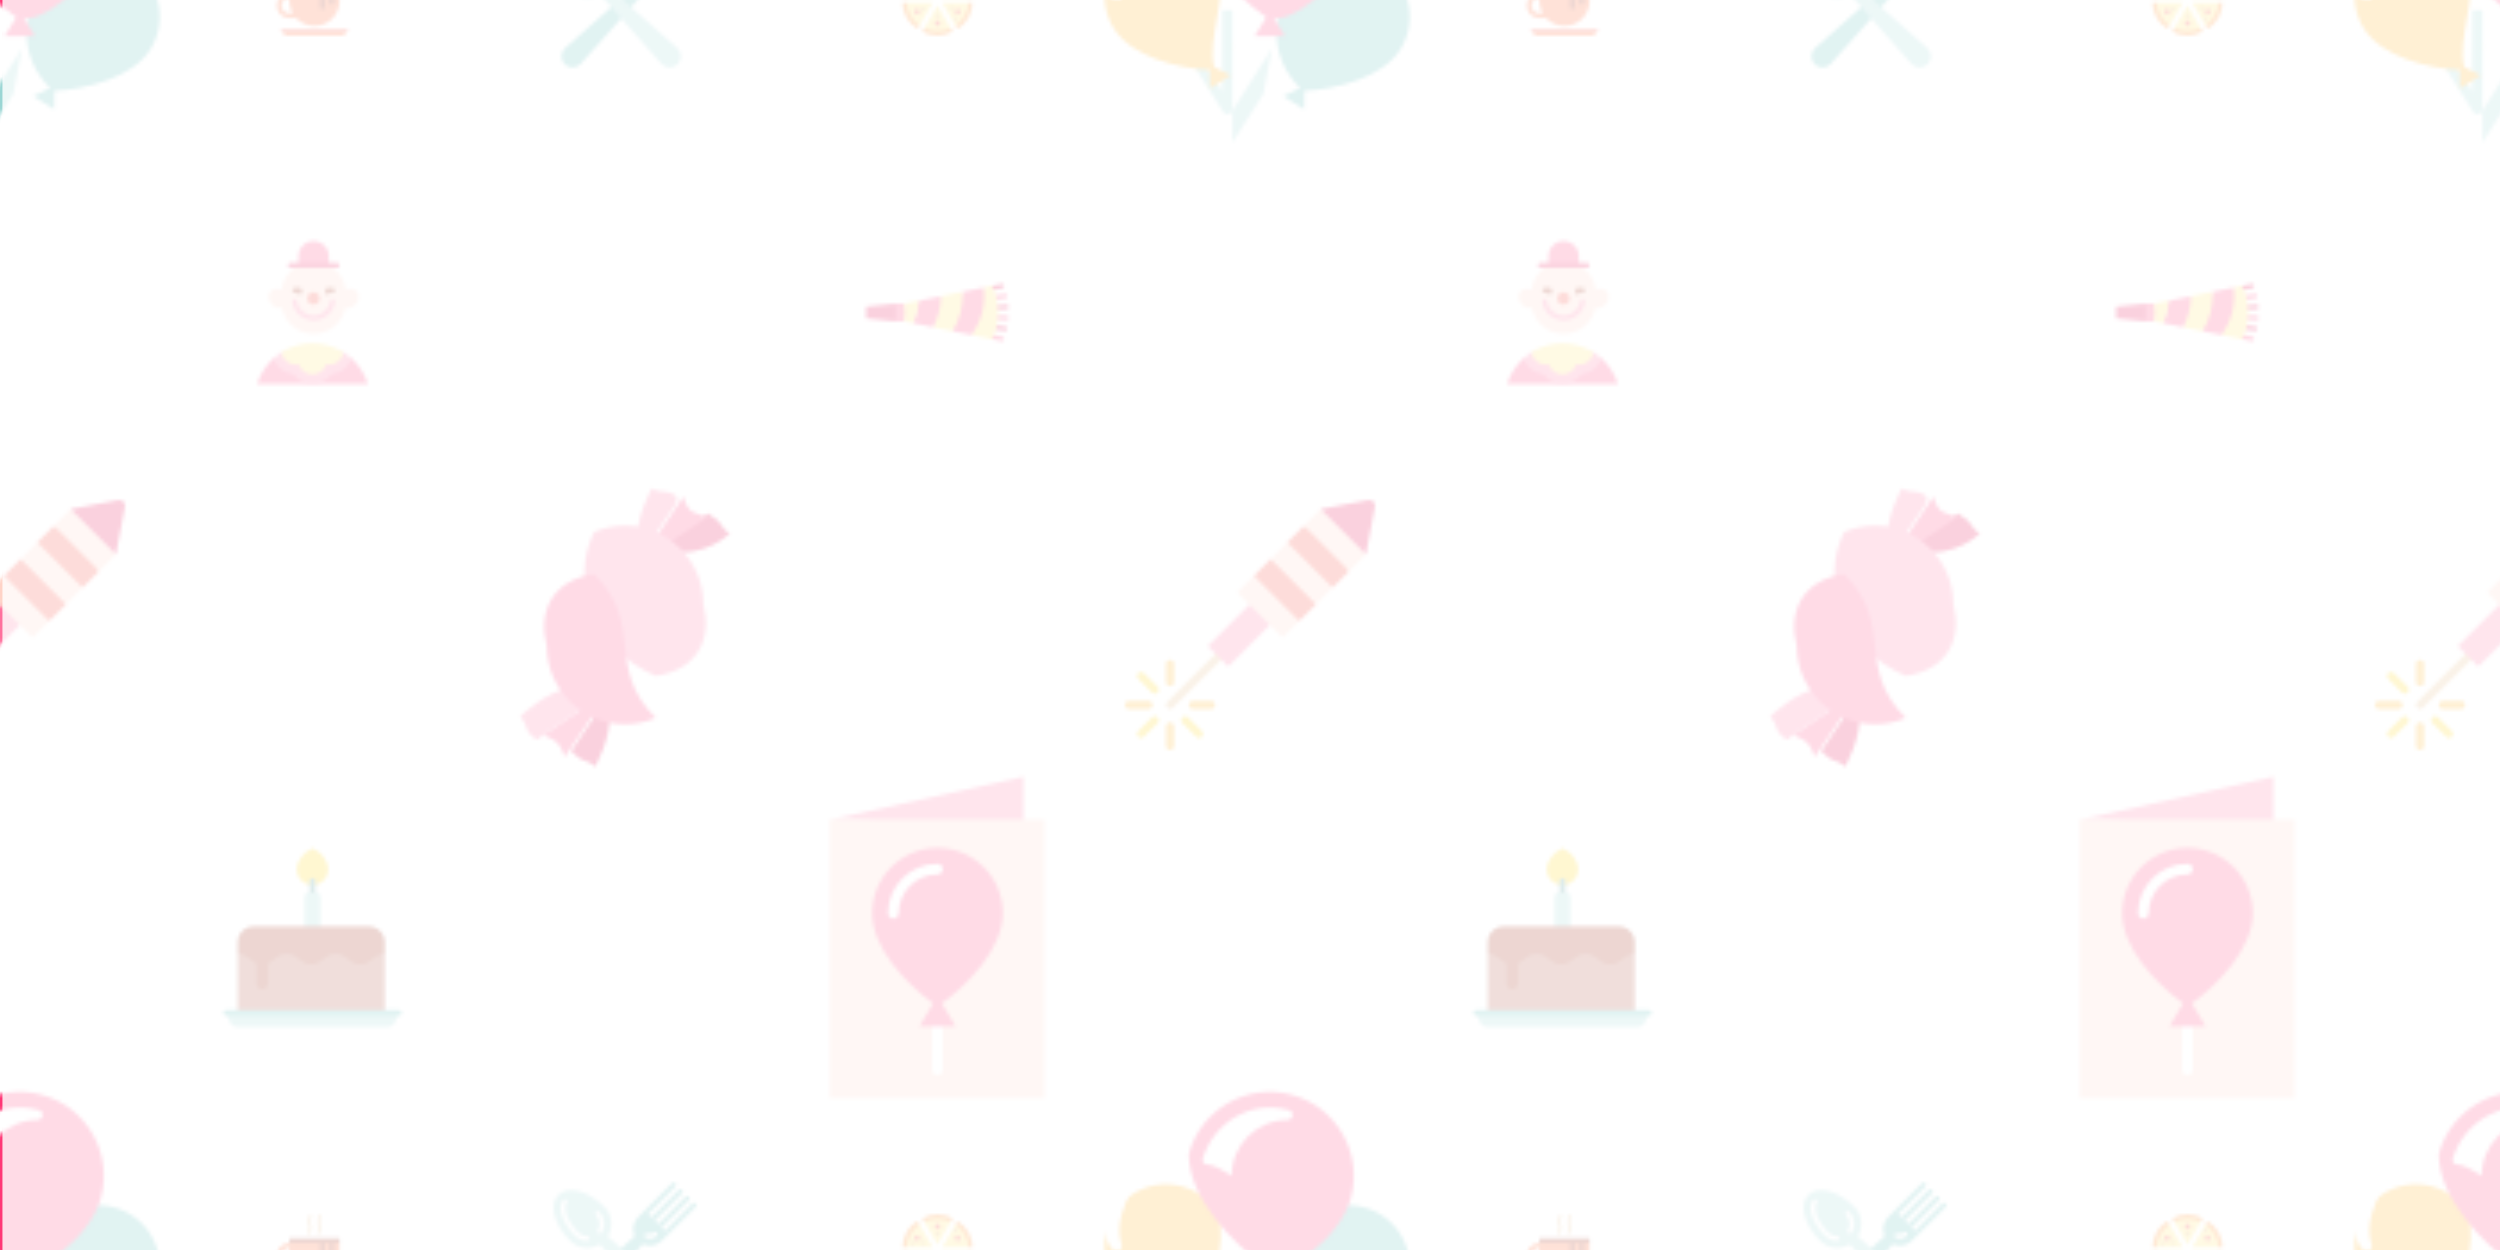 <svg xmlns="http://www.w3.org/2000/svg" xmlns:xlink="http://www.w3.org/1999/xlink" xmlns:fi="http://pattern.flaticon.com/" width="700" height="350"><rect id="backgroundrect" width="100%" height="100%" x="0" y="0" fill="none" stroke="none"/><defs><g id="L1_530"><path d="M3.739,26.257 l-8.643,13.636 V2.861 h-2.819 v22.862 l-8.642,-13.636 l-2.381,1.509 l11.243,17.739 c0.258,0.408 0.708,0.655 1.191,0.655 c0.483,0 0.932,-0.247 1.191,-0.655 l11.243,-17.739 L3.739,26.257 z" fill="#9ad6d4" stroke-width="0" id="svg_1"/><path d="M-8.929,-10.363 c-5.086,-8.048 -15.734,-10.449 -23.782,-5.363 c-8.048,5.086 -10.449,15.733 -5.363,23.781 c4.921,7.786 17.849,11.115 26.802,11.518 l0.084,5.196 l5.82,-3.689 l-4.661,-2.293 C-12.149,11.166 -6.095,-1.258 -8.929,-10.363 z" fill="#ffaa0e" stroke-width="0" id="svg_2"/><path d="M12.914,-4.51 c5.086,-8.048 15.734,-10.449 23.782,-5.363 c8.048,5.086 10.449,15.734 5.363,23.782 c-4.921,7.786 -17.849,11.115 -26.802,11.518 l-0.084,5.196 l-5.82,-3.689 l4.661,-2.293 C4.938,15.744 5.907,1.958 12.914,-4.51 z" fill="#57bab7" stroke-width="0" id="svg_3"/><path d="M-37.839,-0.054 c-0.467,0 -0.924,-0.232 -1.192,-0.655 c-3.84,-6.059 -2.035,-14.112 4.024,-17.952 c0.658,-0.416 1.529,-0.221 1.945,0.436 c0.417,0.658 0.222,1.528 -0.436,1.945 C-34.701,-13.381 -37.805,-7.452 -36.069,-1.9 c0.417,0.658 0.222,1.529 -0.436,1.945 C-37.3,0.014 -37.58,0.015 -37.839,-0.054 z" fill="#ffffff" stroke-width="0" id="svg_4"/><path d="M28.273,-14.669 C31.634,-27.213 24.19,-40.106 11.647,-43.467 S-13.79,-39.384 -17.151,-26.84 c0,12.119 12.023,24.907 21.704,31.665 l-3.244,5.306 h8.505 l-3.244,-5.306 C9.576,7.016 25.026,-2.55 28.273,-14.669 z" fill="#ff3776" stroke-width="0" id="svg_5"/><path d="M-11.889,-23.922 C-11.889,-23.922 -11.889,-23.922 -11.889,-23.922 c-0.779,0 -1.41,-0.631 -1.41,-1.41 C-10.189,-35.899 0.324,-41.968 10.514,-39.237 c0.778,0 1.41,0.631 1.41,1.41 s-0.631,1.41 -1.41,1.41 c-8.636,0 -15.662,7.025 -15.663,15.661 C-10.31,-24.175 -11.111,-23.713 -11.889,-23.922 z" fill="#ffffff" stroke-width="0" id="svg_6"/></g><g id="L1_531"><g stroke-width="0" id="svg_7"><path d="M81.016,348.047 c-0.939,0 -1.822,0.366 -2.487,1.03 C77.866,349.741 77.5,350.624 77.5,351.564 c0,0.939 0.366,1.822 1.03,2.487 c0.664,0.664 1.547,1.03 2.487,1.03 h1.926 c1.282,1.353 3.096,2.198 5.107,2.198 c3.884,0 7.033,-3.149 7.033,-7.033 V348.047 l-7.033,-0.44 L81.016,348.047 zM81.016,353.762 c-0.587,0 -1.139,-0.229 -1.554,-0.644 c-0.415,-0.415 -0.644,-0.967 -0.644,-1.554 s0.229,-1.139 0.644,-1.554 c0.415,-0.415 0.967,-0.644 1.554,-0.644 v0.879 c0,1.281 0.343,2.482 0.941,3.516 H81.016 z" fill="#fe5d26" stroke-width="0" id="svg_8"/><path d="M79.038,358.436 L79.297,359.341 c0.1,0.349 0.478,0.634 0.84,0.634 h15.824 c0.363,0 0.741,-0.285 0.84,-0.634 l0.258,-0.904 H79.038 z" fill="#fe5d26" stroke-width="0" id="svg_9"/></g><path d="M97.17,358.766 H78.929 c-0.182,0 -0.33,-0.148 -0.33,-0.33 c0,-0.182 0.148,-0.33 0.33,-0.33 H97.17 c0.182,0 0.33,0.148 0.33,0.33 C97.5,358.618 97.352,358.766 97.17,358.766 z" fill="#f63e31" stroke-width="0" id="svg_10"/><g stroke-width="0" id="svg_11"><path d="M86.511,345.74 c-0.182,0 -0.33,-0.148 -0.33,-0.33 c-0,-0.502 0.137,-0.764 0.257,-0.995 c0.102,-0.195 0.182,-0.35 0.182,-0.69 c0,-0.34 -0.08,-0.495 -0.182,-0.69 c-0.121,-0.231 -0.257,-0.493 -0.257,-0.995 c-0,-0.502 0.137,-0.764 0.257,-0.995 c0.102,-0.195 0.182,-0.35 0.182,-0.69 c0,-0.182 0.148,-0.33 0.33,-0.33 c0.182,0 0.33,0.148 0.33,0.33 c0,0.502 -0.137,0.764 -0.257,0.995 c-0.102,0.195 -0.182,0.35 -0.182,0.69 s0.08,0.495 0.182,0.69 c0.121,0.231 0.257,0.493 0.257,0.995 c0,0.502 -0.137,0.764 -0.257,0.995 c-0.102,0.195 -0.182,0.349 -0.182,0.69 C86.841,345.592 86.693,345.74 86.511,345.74 z" fill="#e4b780" stroke-width="0" id="svg_12"/><path d="M89.148,345.74 c-0.182,0 -0.33,-0.148 -0.33,-0.33 c-0,-0.502 0.137,-0.764 0.257,-0.995 c0.102,-0.195 0.182,-0.35 0.182,-0.69 c0,-0.34 -0.08,-0.495 -0.182,-0.69 c-0.121,-0.231 -0.257,-0.493 -0.257,-0.995 c-0,-0.502 0.137,-0.764 0.257,-0.995 c0.102,-0.195 0.182,-0.35 0.182,-0.69 c0,-0.182 0.148,-0.33 0.33,-0.33 s0.33,0.148 0.33,0.33 c0,0.502 -0.137,0.764 -0.257,0.995 c-0.102,0.195 -0.182,0.35 -0.182,0.69 s0.08,0.495 0.182,0.69 c0.121,0.231 0.257,0.493 0.257,0.995 c0,0.502 -0.137,0.764 -0.257,0.995 c-0.102,0.195 -0.182,0.349 -0.182,0.69 C89.478,345.592 89.33,345.74 89.148,345.74 z" fill="#e4b780" stroke-width="0" id="svg_13"/></g><path d="M89.588,352.003 c0,0.364 0.295,0.659 0.659,0.659 s0.659,-0.295 0.659,-0.659 V348.047 h1.319 v2.637 c0,0.364 0.295,0.659 0.659,0.659 s0.659,-0.295 0.659,-0.659 V348.047 h1.538 v-1.319 H81.016 v1.319 h8.571 V352.003 z" fill="#991d06" stroke-width="0" id="svg_14"/></g><g id="L1_532"><path d="M194.808,336.965 c-0.256,-0.256 -0.672,-0.256 -0.928,0 l-7.688,7.688 l-0.965,-0.965 l7.688,-7.688 c0.256,-0.256 0.256,-0.672 0,-0.928 c-0.256,-0.256 -0.672,-0.256 -0.928,0 l-7.688,7.688 l-0.965,-0.965 l7.688,-7.688 c0.256,-0.256 0.256,-0.672 0,-0.928 c-0.256,-0.256 -0.672,-0.256 -0.928,0 L182.405,340.867 l-0.965,-0.965 l7.688,-7.688 c0.256,-0.256 0.256,-0.672 0,-0.928 c-0.256,-0.256 -0.672,-0.256 -0.928,0 L178.656,340.83 c-1.438,1.438 -1.742,3.581 -0.912,5.317 L158.29,363.414 c-0.065,0.055 -0.129,0.113 -0.191,0.175 c-1.216,1.216 -1.216,3.189 0,4.405 c1.216,1.216 3.189,1.216 4.405,0 c0.062,-0.062 0.12,-0.125 0.175,-0.191 L179.946,348.35 c1.737,0.829 3.879,0.526 5.317,-0.912 L194.808,337.893 C195.064,337.637 195.064,337.222 194.808,336.965 z" fill="#57bab7" stroke-width="0" id="svg_15"/><path d="M181.957,346.837 c-0.394,0 -0.792,-0.086 -1.163,-0.263 c-0.327,-0.156 -0.465,-0.548 -0.309,-0.875 c0.156,-0.327 0.548,-0.465 0.875,-0.309 c0.531,0.253 1.167,0.144 1.584,-0.272 c0.256,-0.256 0.672,-0.256 0.928,0 c0.256,0.256 0.256,0.672 -0,0.928 C183.354,346.564 182.66,346.837 181.957,346.837 z" fill="#ffffff" stroke-width="0" id="svg_16"/><path d="M169.184,337.893 C164.591,333.3 158.972,331.954 156.336,334.59 S155.047,342.844 159.64,347.438 c2.255,2.255 5.708,2.579 8.309,0.975 l17.211,19.391 c0.055,0.065 0.113,0.129 0.175,0.191 c1.216,1.216 3.189,1.216 4.405,0 c1.216,-1.216 1.216,-3.189 0,-4.405 c-0.062,-0.062 -0.125,-0.12 -0.191,-0.175 L170.159,346.203 C171.763,343.602 171.439,340.149 169.184,337.893 z" fill="#9ad6d4" stroke-width="0" id="svg_17"/><path d="M164.41,347.445 c-1.276,0 -2.475,-0.497 -3.377,-1.399 c-1.959,-1.959 -3.325,-4.177 -3.846,-6.247 c-0.425,-1.687 -0.232,-3.043 0.542,-3.817 c0.256,-0.256 0.672,-0.256 0.928,-0 c0.256,0.256 0.256,0.672 0,0.928 c-0.416,0.416 -0.491,1.4 -0.197,2.569 c0.464,1.843 1.707,3.846 3.501,5.639 c0.654,0.654 1.524,1.015 2.45,1.015 c0.363,0 0.656,0.294 0.656,0.656 C165.066,347.151 164.772,347.445 164.41,347.445 zM167.924,345.481 c-0.117,0 -0.236,-0.031 -0.344,-0.098 c-0.308,-0.19 -0.404,-0.594 -0.214,-0.903 c0.846,-1.371 0.639,-3.126 -0.502,-4.268 c-0.256,-0.256 -0.256,-0.672 0,-0.928 c0.256,-0.256 0.672,-0.256 0.928,0 c1.573,1.573 1.857,3.993 0.691,5.884 C168.36,345.371 168.144,345.481 167.924,345.481 z" fill="#ffffff" stroke-width="0" id="svg_18"/></g><g id="L1_533"><g stroke-width="0" id="svg_19"><path d="M258.248,341.139 l0.575,0.995 l7.356,0 l0.574,-0.994 C264.027,339.567 260.792,339.674 258.248,341.139 z" fill="#fe841a" stroke-width="0" id="svg_20"/><path d="M256.954,341.888 C254.228,343.461 252.703,346.316 252.7,349.252 l1.151,0 l3.677,-6.369 L256.954,341.888 z" fill="#fe841a" stroke-width="0" id="svg_21"/><path d="M253.851,350.747 l-1.149,-0 C252.702,353.894 254.411,356.642 256.952,358.113 l0.575,-0.996 L253.851,350.747 z" fill="#fe841a" stroke-width="0" id="svg_22"/><path d="M266.178,357.865 l-7.356,-0 l-0.574,0.994 c2.726,1.574 5.96,1.467 8.504,0.002 L266.178,357.865 z" fill="#fe841a" stroke-width="0" id="svg_23"/><path d="M271.149,350.748 l-3.677,6.369 l0.574,0.995 c2.726,-1.573 4.251,-4.428 4.253,-7.364 L271.149,350.748 z" fill="#fe841a" stroke-width="0" id="svg_24"/><path d="M268.048,341.887 l-0.575,0.996 l3.677,6.369 l1.149,0 C272.298,346.106 270.589,343.358 268.048,341.887 z" fill="#fe841a" stroke-width="0" id="svg_25"/></g><g stroke-width="0" id="svg_26"><path d="M266.178,342.135 C265.061,341.612 263.815,341.319 262.5,341.319 c-1.315,0 -2.561,0.293 -3.678,0.816 L262.5,348.505 L266.178,342.135 z" fill="#ffe368" stroke-width="0" id="svg_27"/><path d="M257.528,342.883 c-2.051,1.435 -3.452,3.734 -3.677,6.369 l7.354,0 L257.528,342.883 z" fill="#ffe368" stroke-width="0" id="svg_28"/><path d="M253.851,350.747 c0.225,2.635 1.626,4.934 3.677,6.369 l3.678,-6.369 L253.851,350.747 z" fill="#ffe368" stroke-width="0" id="svg_29"/><path d="M258.822,357.865 c1.117,0.523 2.363,0.816 3.678,0.816 c1.315,0 2.561,-0.293 3.678,-0.816 L262.5,351.495 L258.822,357.865 z" fill="#ffe368" stroke-width="0" id="svg_30"/><path d="M271.149,350.748 l-7.354,-0 l3.677,6.369 C269.522,355.682 270.924,353.383 271.149,350.748 z" fill="#ffe368" stroke-width="0" id="svg_31"/><path d="M271.149,349.253 c-0.225,-2.635 -1.626,-4.934 -3.677,-6.369 l-3.678,6.369 L271.149,349.253 z" fill="#ffe368" stroke-width="0" id="svg_32"/></g><g stroke-width="0" id="svg_33"><circle cx="256" cy="140" r="8" fill="#ad4a38" transform="matrix(0.039,0,0,0.039,252.5,340) " stroke-width="0" id="svg_34"/><circle cx="73" cy="206" r="8" fill="#ad4a38" transform="matrix(0.039,0,0,0.039,252.5,340) " stroke-width="0" id="svg_35"/><circle cx="147" cy="205" r="8" fill="#ad4a38" transform="matrix(0.039,0,0,0.039,252.5,340) " stroke-width="0" id="svg_36"/><circle cx="160" cy="324" r="8" fill="#ad4a38" transform="matrix(0.039,0,0,0.039,252.5,340) " stroke-width="0" id="svg_37"/><circle cx="250" cy="363" r="8" fill="#ad4a38" transform="matrix(0.039,0,0,0.039,252.5,340) " stroke-width="0" id="svg_38"/><circle cx="350" cy="311" r="8" fill="#ad4a38" transform="matrix(0.039,0,0,0.039,252.5,340) " stroke-width="0" id="svg_39"/><circle cx="390" cy="388" r="8" fill="#ad4a38" transform="matrix(0.039,0,0,0.039,252.5,340) " stroke-width="0" id="svg_40"/><circle cx="390" cy="122" r="8" fill="#ad4a38" transform="matrix(0.039,0,0,0.039,252.5,340) " stroke-width="0" id="svg_41"/></g><g stroke-width="0" id="svg_42"><circle cx="256" cy="88" r="20" fill="#f63e31" transform="matrix(0.039,0,0,0.039,252.5,340) " stroke-width="0" id="svg_43"/><circle cx="110" cy="172" r="20" fill="#f63e31" transform="matrix(0.039,0,0,0.039,252.5,340) " stroke-width="0" id="svg_44"/><circle cx="110" cy="339" r="20" fill="#f63e31" transform="matrix(0.039,0,0,0.039,252.5,340) " stroke-width="0" id="svg_45"/><circle cx="256" cy="423" r="20" fill="#f63e31" transform="matrix(0.039,0,0,0.039,252.5,340) " stroke-width="0" id="svg_46"/><circle cx="401" cy="339" r="20" fill="#f63e31" transform="matrix(0.039,0,0,0.039,252.5,340) " stroke-width="0" id="svg_47"/><circle cx="401" cy="172" r="20" fill="#f63e31" transform="matrix(0.039,0,0,0.039,252.5,340) " stroke-width="0" id="svg_48"/></g></g><g id="L1_534"><path d="M99.869,81.561 c-0.732,-0.804 -1.953,-0.94 -3.036,-0.433 c-0.378,-2.984 -2.205,-5.516 -4.753,-6.871 H83.564 c-2.548,1.355 -4.375,3.887 -4.753,6.871 c-1.083,-0.507 -2.305,-0.37 -3.036,0.433 c-0.937,1.03 -0.708,2.765 0.512,3.875 c0.762,0.694 1.792,0.953 2.64,0.818 c0.854,4.13 4.512,7.235 8.895,7.235 s8.042,-3.105 8.895,-7.236 c0.849,0.135 1.878,-0.124 2.64,-0.818 C100.577,84.326 100.806,82.591 99.869,81.561 z" fill="#ffd3c7" stroke-width="0" id="svg_49"/><g stroke-width="0" id="svg_50"><path d="M83.89,82.463 c-0.318,0 -0.583,-0.225 -0.645,-0.524 h-0.735 c-0.364,0 -0.659,-0.295 -0.659,-0.659 s0.295,-0.659 0.659,-0.659 h1.381 c0.364,0 0.659,0.295 0.659,0.659 v0.524 C84.549,82.168 84.254,82.463 83.89,82.463 z" fill="#991d06" stroke-width="0" id="svg_51"/><path d="M91.754,82.463 c-0.364,0 -0.659,-0.295 -0.659,-0.659 v-0.524 c0,-0.364 0.295,-0.659 0.659,-0.659 h1.381 c0.364,0 0.659,0.295 0.659,0.659 s-0.295,0.659 -0.659,0.659 h-0.735 C92.337,82.238 92.072,82.463 91.754,82.463 z" fill="#991d06" stroke-width="0" id="svg_52"/></g><path d="M87.822,89.692 c-2.991,0 -5.556,-2.233 -5.966,-5.194 c-0.05,-0.361 0.202,-0.694 0.563,-0.743 c0.359,-0.049 0.694,0.202 0.743,0.563 c0.32,2.312 2.323,4.056 4.66,4.056 s4.34,-1.744 4.66,-4.056 c0.05,-0.361 0.384,-0.612 0.743,-0.563 c0.361,0.05 0.613,0.383 0.563,0.743 C93.378,87.459 90.814,89.692 87.822,89.692 z" fill="#ff709d" stroke-width="0" id="svg_53"/><circle cx="260" cy="206" r="22" fill="#f63e31" transform="matrix(0.078,0,0,0.078,67.5,67.5) " stroke-width="0" id="svg_54"/><g stroke-width="0" id="svg_55"><path d="M87.822,67.5 c-2.352,0 -4.258,1.907 -4.258,4.258 v2.499 h8.517 V71.758 C92.08,69.407 90.174,67.5 87.822,67.5 z" fill="#ff3776" stroke-width="0" id="svg_56"/><path d="M98.439,100.356 H76.561 c-2.103,1.912 -3.703,4.367 -4.578,7.144 h31.033 C102.142,104.723 100.542,102.268 98.439,100.356 z" fill="#ff3776" stroke-width="0" id="svg_57"/></g><path d="M96.164,98.625 H78.836 c-0.809,0.51 -1.57,1.09 -2.275,1.73 c0.133,0.365 0.298,0.72 0.495,1.061 c1.087,1.883 2.981,3.076 5.057,3.3 c1.232,1.686 3.212,2.73 5.386,2.73 c2.175,0 4.155,-1.044 5.386,-2.73 c2.076,-0.224 3.97,-1.417 5.057,-3.3 c0.197,-0.341 0.362,-0.696 0.495,-1.061 C97.734,99.715 96.973,99.136 96.164,98.625 z" fill="#ff709d" stroke-width="0" id="svg_58"/><path d="M83.665,102.03 c0.529,1.613 2.045,2.779 3.835,2.779 c1.79,0 3.307,-1.166 3.835,-2.779 c1.661,0.349 3.429,-0.382 4.324,-1.932 c0.27,-0.468 0.436,-0.968 0.505,-1.473 c-2.509,-1.582 -5.48,-2.497 -8.664,-2.497 s-6.156,0.915 -8.664,2.497 c0.069,0.505 0.234,1.005 0.505,1.473 C80.235,101.649 82.003,102.379 83.665,102.03 z" fill="#ffe368" stroke-width="0" id="svg_59"/><path d="M94.422,74.916 H81.222 c-0.364,0 -0.659,-0.295 -0.659,-0.659 s0.295,-0.659 0.659,-0.659 H94.422 c0.364,0 0.659,0.295 0.659,0.659 S94.786,74.916 94.422,74.916 z" fill="#e60048" stroke-width="0" id="svg_60"/></g><g id="L1_535"><path d="M280.693,94.293 l-3.246,-0.66 l-0.248,1.22 l3.246,0.66 c0.042,0.009 0.084,0.013 0.125,0.013 c0.29,0 0.549,-0.203 0.61,-0.499 C281.248,94.69 281.03,94.361 280.693,94.293 z" fill="#ff3776" stroke-width="0" id="svg_61"/><path d="M281.506,91.429 l-3.294,-0.402 l-0.151,1.236 l3.294,0.402 c0.026,0.003 0.051,0.005 0.076,0.005 c0.31,0 0.579,-0.232 0.617,-0.547 C282.09,91.781 281.847,91.471 281.506,91.429 z" fill="#e60048" stroke-width="0" id="svg_62"/><path d="M281.903,88.412 l-3.32,-0.135 l-0.051,1.244 l3.32,0.135 c0.009,0 0.017,0 0.026,0 c0.332,0 0.608,-0.262 0.622,-0.597 C282.513,88.716 282.246,88.426 281.903,88.412 z" fill="#ff3776" stroke-width="0" id="svg_63"/><path d="M278.533,85.479 l0.025,1.245 c0.009,0 0.017,-0 0.026,-0 l3.319,-0.135 c0.344,-0.014 0.611,-0.304 0.597,-0.647 c-0.014,-0.344 -0.303,-0.611 -0.647,-0.597 L278.533,85.479 z" fill="#e60048" stroke-width="0" id="svg_64"/><path d="M278.211,83.973 l3.294,-0.402 c0.341,-0.042 0.584,-0.352 0.543,-0.693 c-0.042,-0.341 -0.352,-0.585 -0.693,-0.543 l-3.294,0.402 L278.211,83.973 z" fill="#ff3776" stroke-width="0" id="svg_65"/><path d="M280.693,80.707 c0.337,-0.069 0.555,-0.397 0.486,-0.734 c-0.069,-0.337 -0.397,-0.554 -0.734,-0.486 l-3.246,0.66 l0.248,1.22 L280.693,80.707 z" fill="#e60048" stroke-width="0" id="svg_66"/><path d="M277.846,80.029 h-0.064 l-2.356,0.479 l-3.421,13.289 l5.777,1.175 l0.064,-0 C279.973,90.231 279.973,84.769 277.846,80.029 z" fill="#ffe368" stroke-width="0" id="svg_67"/><path d="M242.5,85.84 L242.5,89.16 L250.802,89.989 L251.632,87.5 L250.802,85.011 z" fill="#e60048" stroke-width="0" id="svg_68"/><g stroke-width="0" id="svg_69"><path d="M250.819,85.01 L250.802,85.011 L250.802,89.989 L250.819,89.991 L253.292,89.991 L254.122,87.5 L253.292,85.01 z" fill="#ff3776" stroke-width="0" id="svg_70"/><path d="M275.426,80.508 l-5.945,1.209 l-2.799,10.997 l5.323,1.083 C274.821,89.992 276.056,85.207 275.426,80.508 z" fill="#ff3776" stroke-width="0" id="svg_71"/></g><path d="M269.481,81.717 l-6.026,1.226 l-2.194,8.669 l5.42,1.103 C268.752,89.446 269.738,85.583 269.481,81.717 z" fill="#ffe368" stroke-width="0" id="svg_72"/><path d="M257.302,84.194 l-1.591,6.289 l5.55,1.129 c1.434,-2.659 2.19,-5.644 2.194,-8.669 L257.302,84.194 z" fill="#ff3776" stroke-width="0" id="svg_73"/><path d="M253.292,85.01 v4.981 l2.419,0.492 c0.899,-1.983 1.439,-4.115 1.591,-6.289 L253.292,85.01 z" fill="#ffe368" stroke-width="0" id="svg_74"/></g><g id="L1_536"><path d="M326.803,198.197 c-0.443,-0.443 -0.443,-1.162 0,-1.605 l14.546,-14.546 c0.443,-0.443 1.162,-0.443 1.605,0 c0.443,0.443 0.443,1.162 0,1.605 L328.409,198.197 C327.965,198.64 327.246,198.64 326.803,198.197 z" fill="#e4b780" stroke-width="0" id="svg_75"/><rect x="171" y="245" width="131" height="59" transform="matrix(-0.097,0.097,-0.097,-0.097,396.956,181.132) " fill="#ff709d" stroke-width="0" id="svg_76"/><path d="M346.427,165.888 L359.112,178.573 L363.783,173.902 L359.581,165.419 L351.098,161.217 z" fill="#ffd3c7" stroke-width="0" id="svg_77"/><path d="M351.098,161.217 L363.783,173.902 L368.454,169.232 L364.252,160.748 L355.768,156.546 z" fill="#f63e31" stroke-width="0" id="svg_78"/><path d="M360.439,151.876 L355.768,156.546 L368.454,169.232 L373.124,164.561 L368.922,156.078 z" fill="#ffd3c7" stroke-width="0" id="svg_79"/><path d="M377.795,159.89 L373.593,151.407 L365.11,147.205 L360.439,151.876 L373.124,164.561 z" fill="#f63e31" stroke-width="0" id="svg_80"/><path d="M382.466,155.219 L378.468,146.532 L369.781,142.534 L365.11,147.205 L377.795,159.89 z" fill="#ffd3c7" stroke-width="0" id="svg_81"/><path d="M318.692,206.308 c-0.443,-0.443 -0.443,-1.162 0,-1.605 l3.857,-3.857 c0.443,-0.443 1.162,-0.443 1.605,0 c0.443,0.443 0.443,1.162 0,1.605 l-3.857,3.857 C319.854,206.751 319.135,206.751 318.692,206.308 z" fill="#ffd102" stroke-width="0" id="svg_82"/><path d="M326.803,209.667 c-0.205,-0.205 -0.332,-0.489 -0.332,-0.803 v-5.455 c0,-0.627 0.508,-1.135 1.135,-1.135 c0.627,0 1.135,0.508 1.135,1.135 v5.455 c0,0.627 -0.508,1.135 -1.135,1.135 C327.292,210 327.009,209.873 326.803,209.667 z" fill="#ffaa0e" stroke-width="0" id="svg_83"/><path d="M334.914,206.308 l-3.858,-3.858 c-0.443,-0.443 -0.443,-1.162 0,-1.605 c0.443,-0.443 1.162,-0.443 1.605,0 l3.858,3.858 c0.443,0.443 0.443,1.162 0,1.605 C336.076,206.751 335.357,206.751 334.914,206.308 z" fill="#ffd102" stroke-width="0" id="svg_84"/><g stroke-width="0" id="svg_85"><path d="M333.224,198.197 c-0.205,-0.205 -0.332,-0.489 -0.332,-0.803 c0,-0.627 0.508,-1.135 1.135,-1.135 h5.049 c0.627,0 1.135,0.509 1.135,1.135 c0,0.627 -0.508,1.135 -1.135,1.135 H334.027 C333.714,198.529 333.43,198.402 333.224,198.197 z" fill="#ffaa0e" stroke-width="0" id="svg_86"/><path d="M326.803,191.776 c-0.205,-0.205 -0.332,-0.489 -0.332,-0.803 v-5.05 c0,-0.627 0.508,-1.135 1.135,-1.135 c0.627,0 1.135,0.508 1.135,1.135 v5.05 c0,0.627 -0.508,1.135 -1.135,1.135 C327.292,192.108 327.009,191.981 326.803,191.776 z" fill="#ffaa0e" stroke-width="0" id="svg_87"/></g><path d="M322.55,193.943 l-3.858,-3.858 c-0.443,-0.443 -0.443,-1.162 0,-1.605 c0.443,-0.443 1.162,-0.443 1.605,0 l3.858,3.858 c0.443,0.443 0.443,1.162 0,1.605 S322.993,194.387 322.55,193.943 z" fill="#ffd102" stroke-width="0" id="svg_88"/><path d="M315.332,198.197 C315.127,197.991 315,197.708 315,197.394 c0,-0.627 0.508,-1.135 1.135,-1.135 h5.455 c0.627,0 1.135,0.508 1.135,1.135 c0,0.627 -0.508,1.135 -1.135,1.135 H316.135 C315.822,198.529 315.538,198.402 315.332,198.197 z" fill="#ffaa0e" stroke-width="0" id="svg_89"/><path d="M384.957,142.007 c0.251,-1.332 -0.633,-2.216 -1.964,-1.964 l-13.212,2.491 l12.685,12.685 L384.957,142.007 z" fill="#e60048" stroke-width="0" id="svg_90"/></g><g id="L1_537"><path d="M188.781,138.524 C186.052,136.948 185.258,138.324 182.528,136.748 c0,0 -4.788,8.128 -4.084,15.786 l1.84,1.84 l8.725,-12.988 C189.903,139.282 189.447,138.909 188.781,138.524 z" fill="#ff709d" stroke-width="0" id="svg_91"/><path d="M199.698,144.827 c-0.526,-0.526 -0.987,-0.858 -1.417,-1.091 l-12.988,8.726 l1.84,1.84 C197.518,156.32 204.363,149.354 204.363,149.354 C201.634,147.779 202.428,146.403 199.698,144.827 z" fill="#e60048" stroke-width="0" id="svg_92"/><path d="M193.446,143.051 c-1.627,-1.627 -1.405,-2.644 -2.129,-3.973 l-8.725,12.988 l1.84,1.84 l12.988,-8.726 C196.466,143.748 195.508,144.242 193.446,143.051 z" fill="#ff3776" stroke-width="0" id="svg_93"/><path d="M161.219,211.476 c2.153,2.153 3.237,1.068 5.39,3.22 c0,0 4.803,-8.154 4.08,-15.824 l-1.822,-1.822 l-8.739,13.009 C160.097,210.718 160.553,211.091 161.219,211.476 z" fill="#e60048" stroke-width="0" id="svg_94"/><path d="M152.011,205.884 c1.329,0.724 2.346,0.502 3.973,2.129 c1.627,1.627 1.405,2.644 2.129,3.973 l8.739,-13.009 l-1.833,-1.833 L152.011,205.884 z" fill="#ff3776" stroke-width="0" id="svg_95"/><g stroke-width="0" id="svg_96"><path d="M160.369,192.325 C152.504,193.658 145.637,200.646 145.637,200.646 c2.153,2.153 1.068,3.237 3.22,5.39 c0.526,0.526 0.987,0.858 1.417,1.091 l13.009,-8.74 L160.369,192.325 z" fill="#ff709d" stroke-width="0" id="svg_97"/><path d="M196.929,169.114 c0,-12.106 -9.814,-21.919 -21.919,-21.919 c-3.067,0 -5.987,0.631 -8.637,1.769 c-6.904,13.492 -0.679,32.592 17.245,40.314 C195.95,187.402 199.354,178.164 196.929,169.114 z" fill="#ff709d" stroke-width="0" id="svg_98"/></g><path d="M153.091,180.861 c0,12.106 9.814,21.919 21.919,21.919 c3.056,0 5.965,-0.626 8.607,-1.755 c-14.36,-14.395 -2.875,-25.918 -17.245,-40.314 C154.061,162.597 150.669,171.822 153.091,180.861 z" fill="#ff3776" stroke-width="0" id="svg_99"/></g><g id="L1_538"><path d="M83.104,243.438 c0,-2.34 1.809,-4.807 4.396,-5.938 c2.587,1.131 4.396,3.598 4.396,5.938 c0,2.428 -1.968,4.396 -4.396,4.396 S83.104,245.865 83.104,243.438 L83.104,243.438 z" fill="#ffd102" stroke-width="0" id="svg_100"/><path d="M87.5,245.886 c-0.455,0 -0.824,0.369 -0.824,0.824 v4.396 h1.648 V246.71 C88.324,246.255 87.955,245.886 87.5,245.886 z" fill="#459492" stroke-width="0" id="svg_101"/><path d="M88.599,250.006 h-2.198 c-0.604,0 -1.099,0.495 -1.099,1.099 v9.417 h4.396 v-9.417 C89.698,250.501 89.203,250.006 88.599,250.006 z" fill="#9ad6d4" stroke-width="0" id="svg_102"/><path d="M66.561,267.115 L66.561,283.654 L107.733,283.654 L107.733,267.115 L87.5,264.918 z" fill="#ad4a38" stroke-width="0" id="svg_103"/><path d="M103.338,259.423 H70.957 c-2.418,0 -4.396,1.978 -4.396,4.396 v3.297 c2.771,0 3.304,1.884 5.213,2.608 c-0,0 -0,5.636 -0,5.636 c0,0.91 0.738,1.648 1.648,1.648 s1.648,-0.738 1.648,-1.648 V269.724 c1.91,-0.725 2.443,-2.608 5.213,-2.608 c3.431,0 3.431,2.888 6.862,2.888 c3.431,0 3.431,-2.888 6.862,-2.888 c3.431,0 3.431,2.888 6.863,2.888 s3.431,-2.888 6.863,-2.888 v-3.297 C107.733,261.401 105.755,259.423 103.338,259.423 z" fill="#991d06" stroke-width="0" id="svg_104"/><path d="M63.599,283.654 l0.646,2.261 C64.494,286.787 65.44,287.5 66.346,287.5 h42.308 c0.907,0 1.852,-0.713 2.101,-1.585 l0.646,-2.261 H63.599 z" fill="#9ad6d4" stroke-width="0" id="svg_105"/><path d="M111.676,284.478 H63.324 c-0.455,0 -0.824,-0.369 -0.824,-0.824 s0.369,-0.824 0.824,-0.824 H111.676 c0.455,0 0.824,0.369 0.824,0.824 S112.131,284.478 111.676,284.478 z" fill="#57bab7" stroke-width="0" id="svg_106"/></g><g id="L1_539"><path d="M232.436,229.5 L286.562,231.478 L286.562,217.5 z" fill="#ff709d" stroke-width="0" id="svg_107"/><rect x="84" y="68" width="342" height="443" fill="#ffd3c7" transform="matrix(0.176,0,0,0.176,217.5,217.5) " stroke-width="0" id="svg_108"/><path d="M261.016,285.927 v13.661 c0,0.819 0.664,1.484 1.484,1.484 c0.819,0 1.484,-0.664 1.484,-1.484 v-13.661 H261.016 z" fill="#ffffff" stroke-width="0" id="svg_109"/><path d="M280.796,255.709 c0,-10.105 -8.192,-18.297 -18.297,-18.297 S244.203,245.604 244.203,255.709 c0,9.592 9.35,19.704 17.073,25.219 l-3.859,6.482 h10.164 l-3.859,-6.482 C271.447,275.413 280.796,265.301 280.796,255.709 z" fill="#ff3776" stroke-width="0" id="svg_110"/><path d="M250.137,257.193 c-0.819,0 -1.484,-0.664 -1.484,-1.484 c0,-7.635 6.211,-13.846 13.846,-13.846 c0.819,0 1.484,0.664 1.484,1.484 s-0.664,1.484 -1.484,1.484 c-5.999,0 -10.879,4.88 -10.879,10.879 C251.62,256.529 250.956,257.193 250.137,257.193 z" fill="#ffffff" stroke-width="0" id="svg_111"/></g></defs><g class="currentLayer" style=""><title>Layer 1</title><rect x="0px" y="0px" width="100%" height="100%" opacity="1" fill="#ffffff" id="svg_112"/><g fi:class="KUsePattern" id="svg_113"><pattern id="pattern_L1_530" width="350" height="350" patternUnits="userSpaceOnUse"><use xlink:href="#L1_530" x="-350" y="-350" id="svg_114"/><use xlink:href="#L1_530" x="0" y="-350" id="svg_115"/><use xlink:href="#L1_530" x="350" y="-350" id="svg_116"/><use xlink:href="#L1_530" x="-350" y="0" id="svg_117"/><use xlink:href="#L1_530" x="0" y="0" id="svg_118"/><use xlink:href="#L1_530" x="350" y="0" id="svg_119"/><use xlink:href="#L1_530" x="-350" y="350" id="svg_120"/><use xlink:href="#L1_530" x="0" y="350" id="svg_121"/><use xlink:href="#L1_530" x="350" y="350" id="svg_122"/></pattern><rect x="0" y="0" width="100%" height="100%" fill="url(#pattern_L1_530)" id="svg_123"/></g><g fi:class="KUsePattern" id="svg_124"><pattern id="pattern_L1_531" width="350" height="350" patternUnits="userSpaceOnUse"><use xlink:href="#L1_531" x="-350" y="-350" id="svg_125"/><use xlink:href="#L1_531" x="0" y="-350" id="svg_126"/><use xlink:href="#L1_531" x="350" y="-350" id="svg_127"/><use xlink:href="#L1_531" x="-350" y="0" id="svg_128"/><use xlink:href="#L1_531" x="0" y="0" id="svg_129"/><use xlink:href="#L1_531" x="350" y="0" id="svg_130"/><use xlink:href="#L1_531" x="-350" y="350" id="svg_131"/><use xlink:href="#L1_531" x="0" y="350" id="svg_132"/><use xlink:href="#L1_531" x="350" y="350" id="svg_133"/></pattern><rect x="0" y="0" width="100%" height="100%" fill="url(#pattern_L1_531)" id="svg_134"/></g><g fi:class="KUsePattern" id="svg_135"><pattern id="pattern_L1_532" width="350" height="350" patternUnits="userSpaceOnUse"><use xlink:href="#L1_532" x="-350" y="-350" id="svg_136"/><use xlink:href="#L1_532" x="0" y="-350" id="svg_137"/><use xlink:href="#L1_532" x="350" y="-350" id="svg_138"/><use xlink:href="#L1_532" x="-350" y="0" id="svg_139"/><use xlink:href="#L1_532" x="0" y="0" id="svg_140"/><use xlink:href="#L1_532" x="350" y="0" id="svg_141"/><use xlink:href="#L1_532" x="-350" y="350" id="svg_142"/><use xlink:href="#L1_532" x="0" y="350" id="svg_143"/><use xlink:href="#L1_532" x="350" y="350" id="svg_144"/></pattern><rect x="0" y="0" width="100%" height="100%" fill="url(#pattern_L1_532)" id="svg_145"/></g><g fi:class="KUsePattern" id="svg_146"><pattern id="pattern_L1_533" width="350" height="350" patternUnits="userSpaceOnUse"><use xlink:href="#L1_533" x="-350" y="-350" id="svg_147"/><use xlink:href="#L1_533" x="0" y="-350" id="svg_148"/><use xlink:href="#L1_533" x="350" y="-350" id="svg_149"/><use xlink:href="#L1_533" x="-350" y="0" id="svg_150"/><use xlink:href="#L1_533" x="0" y="0" id="svg_151"/><use xlink:href="#L1_533" x="350" y="0" id="svg_152"/><use xlink:href="#L1_533" x="-350" y="350" id="svg_153"/><use xlink:href="#L1_533" x="0" y="350" id="svg_154"/><use xlink:href="#L1_533" x="350" y="350" id="svg_155"/></pattern><rect x="0" y="0" width="100%" height="100%" fill="url(#pattern_L1_533)" id="svg_156"/></g><g fi:class="KUsePattern" id="svg_157"><pattern id="pattern_L1_534" width="350" height="350" patternUnits="userSpaceOnUse"><use xlink:href="#L1_534" x="-350" y="-350" id="svg_158"/><use xlink:href="#L1_534" x="0" y="-350" id="svg_159"/><use xlink:href="#L1_534" x="350" y="-350" id="svg_160"/><use xlink:href="#L1_534" x="-350" y="0" id="svg_161"/><use xlink:href="#L1_534" x="0" y="0" id="svg_162"/><use xlink:href="#L1_534" x="350" y="0" id="svg_163"/><use xlink:href="#L1_534" x="-350" y="350" id="svg_164"/><use xlink:href="#L1_534" x="0" y="350" id="svg_165"/><use xlink:href="#L1_534" x="350" y="350" id="svg_166"/></pattern><rect x="0" y="0" width="100%" height="100%" fill="url(#pattern_L1_534)" id="svg_167"/></g><g fi:class="KUsePattern" id="svg_168"><pattern id="pattern_L1_535" width="350" height="350" patternUnits="userSpaceOnUse"><use xlink:href="#L1_535" x="-350" y="-350" id="svg_169"/><use xlink:href="#L1_535" x="0" y="-350" id="svg_170"/><use xlink:href="#L1_535" x="350" y="-350" id="svg_171"/><use xlink:href="#L1_535" x="-350" y="0" id="svg_172"/><use xlink:href="#L1_535" x="0" y="0" id="svg_173"/><use xlink:href="#L1_535" x="350" y="0" id="svg_174"/><use xlink:href="#L1_535" x="-350" y="350" id="svg_175"/><use xlink:href="#L1_535" x="0" y="350" id="svg_176"/><use xlink:href="#L1_535" x="350" y="350" id="svg_177"/></pattern><rect x="0" y="0" width="100%" height="100%" fill="url(#pattern_L1_535)" id="svg_178"/></g><g fi:class="KUsePattern" id="svg_179"><pattern id="pattern_L1_536" width="350" height="350" patternUnits="userSpaceOnUse"><use xlink:href="#L1_536" x="-350" y="-350" id="svg_180"/><use xlink:href="#L1_536" x="0" y="-350" id="svg_181"/><use xlink:href="#L1_536" x="350" y="-350" id="svg_182"/><use xlink:href="#L1_536" x="-350" y="0" id="svg_183"/><use xlink:href="#L1_536" x="0" y="0" id="svg_184"/><use xlink:href="#L1_536" x="350" y="0" id="svg_185"/><use xlink:href="#L1_536" x="-350" y="350" id="svg_186"/><use xlink:href="#L1_536" x="0" y="350" id="svg_187"/><use xlink:href="#L1_536" x="350" y="350" id="svg_188"/></pattern><rect x="0" y="0" width="100%" height="100%" fill="url(#pattern_L1_536)" id="svg_189"/></g><g fi:class="KUsePattern" id="svg_190"><pattern id="pattern_L1_537" width="350" height="350" patternUnits="userSpaceOnUse"><use xlink:href="#L1_537" x="-350" y="-350" id="svg_191"/><use xlink:href="#L1_537" x="0" y="-350" id="svg_192"/><use xlink:href="#L1_537" x="350" y="-350" id="svg_193"/><use xlink:href="#L1_537" x="-350" y="0" id="svg_194"/><use xlink:href="#L1_537" x="0" y="0" id="svg_195"/><use xlink:href="#L1_537" x="350" y="0" id="svg_196"/><use xlink:href="#L1_537" x="-350" y="350" id="svg_197"/><use xlink:href="#L1_537" x="0" y="350" id="svg_198"/><use xlink:href="#L1_537" x="350" y="350" id="svg_199"/></pattern><rect x="0" y="0" width="100%" height="100%" fill="url(#pattern_L1_537)" id="svg_200"/></g><g fi:class="KUsePattern" id="svg_201"><pattern id="pattern_L1_538" width="350" height="350" patternUnits="userSpaceOnUse"><use xlink:href="#L1_538" x="-350" y="-350" id="svg_202"/><use xlink:href="#L1_538" x="0" y="-350" id="svg_203"/><use xlink:href="#L1_538" x="350" y="-350" id="svg_204"/><use xlink:href="#L1_538" x="-350" y="0" id="svg_205"/><use xlink:href="#L1_538" x="0" y="0" id="svg_206"/><use xlink:href="#L1_538" x="350" y="0" id="svg_207"/><use xlink:href="#L1_538" x="-350" y="350" id="svg_208"/><use xlink:href="#L1_538" x="0" y="350" id="svg_209"/><use xlink:href="#L1_538" x="350" y="350" id="svg_210"/></pattern><rect x="0" y="0" width="100%" height="100%" fill="url(#pattern_L1_538)" id="svg_211"/></g><g fi:class="KUsePattern" id="svg_212"><pattern id="pattern_L1_539" width="350" height="350" patternUnits="userSpaceOnUse"><use xlink:href="#L1_539" x="-350" y="-350" id="svg_213"/><use xlink:href="#L1_539" x="0" y="-350" id="svg_214"/><use xlink:href="#L1_539" x="350" y="-350" id="svg_215"/><use xlink:href="#L1_539" x="-350" y="0" id="svg_216"/><use xlink:href="#L1_539" x="0" y="0" id="svg_217"/><use xlink:href="#L1_539" x="350" y="0" id="svg_218"/><use xlink:href="#L1_539" x="-350" y="350" id="svg_219"/><use xlink:href="#L1_539" x="0" y="350" id="svg_220"/><use xlink:href="#L1_539" x="350" y="350" id="svg_221"/></pattern><rect x="0" y="0" width="100%" height="100%" fill="url(#pattern_L1_539)" id="svg_222"/></g><rect fill="#ffffff" stroke-dashoffset="" fill-rule="nonzero" id="svg_223" x="0.685" y="-0.342" width="700.205" height="350.739" style="color: rgb(0, 0, 0);" class="selected" opacity="0.82" stroke="none" fill-opacity="1"/></g></svg>